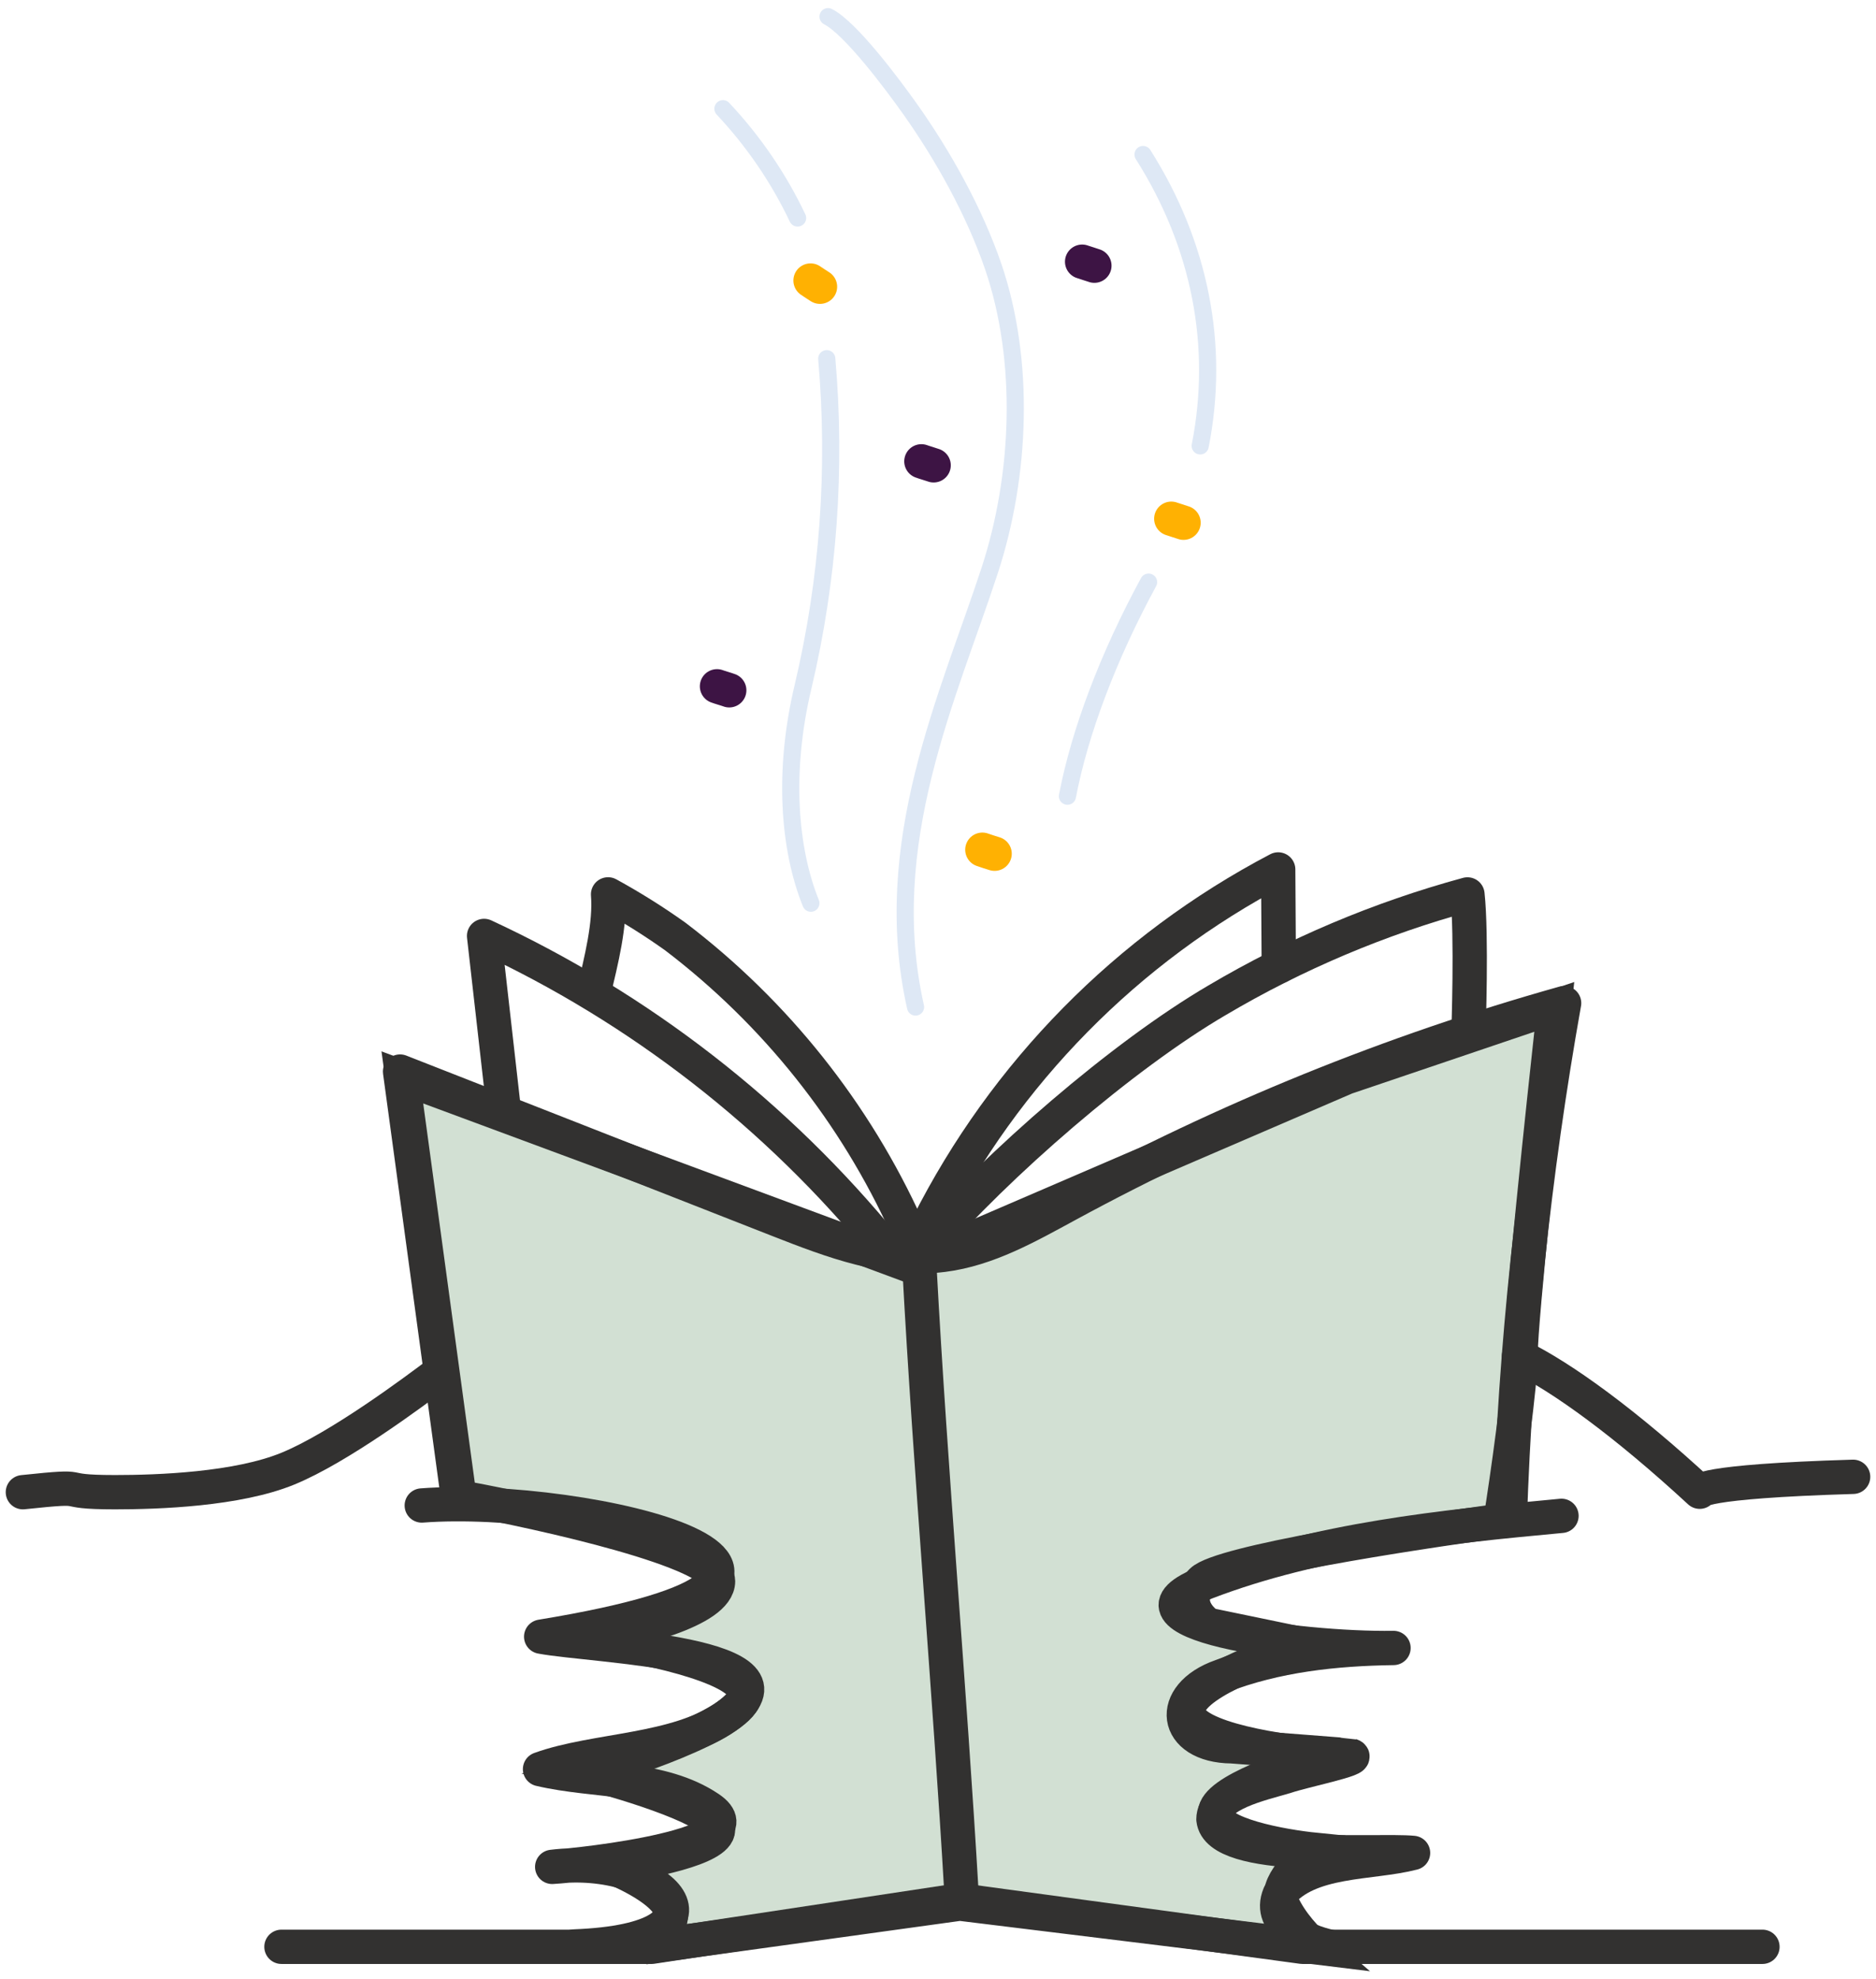 <svg width="164" height="173" viewBox="0 0 164 173" fill="none" xmlns="http://www.w3.org/2000/svg">
<path d="M79.505 110.619L35.174 94.179L40.165 130.876C47.7 132.246 62.771 135.632 62.771 138.216C62.771 140.799 55.138 142.619 51.321 143.206C55.725 143.793 64.65 145.555 65.119 147.904C65.589 150.252 56.116 153.579 51.321 154.949C55.138 155.928 62.771 158.296 62.771 159.94C62.771 161.584 56.508 162.778 53.376 163.17C55.138 163.855 58.661 165.636 58.661 167.28C58.661 168.924 57.095 169.922 56.312 170.216L83.908 166.399L115.028 170.216C114.343 169.628 112.796 168.043 112.092 166.399C111.387 164.755 113.755 162.582 115.028 161.702C112.092 161.408 106.22 160.351 106.22 158.472C106.22 156.593 112.875 154.362 116.202 153.482C112.19 153.188 104.106 152.014 103.872 149.665C103.637 147.316 110.624 144.772 114.147 143.793L105.633 142.032C104.752 141.445 103.402 139.86 105.046 138.216C106.69 136.571 123.15 134.008 131.174 132.931C131.761 129.212 132.936 121.071 132.936 118.252C132.936 115.434 134.893 96.919 135.872 88.014L117.67 94.179L79.505 110.619Z" fill="#D2E0D3" stroke="#323130" stroke-width="3"/>
<path d="M24.605 170.173H56.972L83.908 166.104L113.853 170.173H154.073" stroke="#323130" stroke-width="3" stroke-linecap="round" stroke-linejoin="round"/>
<path d="M2 130.435C8.529 129.742 4.377 130.435 10.061 130.435C13.813 130.435 20.741 130.194 25.174 128.374C29.608 126.554 36.154 121.692 38.538 119.884" stroke="#323130" stroke-width="3" stroke-linecap="round" stroke-linejoin="round"/>
<path d="M36.871 131.597C51.068 130.517 80.942 137.551 47.31 143.064C51.79 143.916 71.313 144.45 63.48 150.046C59.165 153.128 52.06 152.888 47.21 154.643C52.084 155.788 57.779 155.23 61.989 158.06C66.745 161.26 51.086 163.028 48.273 163.186C57.967 161.977 65.06 169.58 50.205 170.144" stroke="#323130" stroke-width="3" stroke-linecap="round" stroke-linejoin="round"/>
<path d="M136.505 132.502C126.159 133.465 115.203 134.58 105.444 138.315C96.156 141.838 113.5 144.186 121.82 144.051C116.7 144.122 111.545 144.674 106.771 146.523C101.98 148.191 102.561 152.6 107.681 152.647C110.523 152.865 118.074 153.44 118.121 153.458C119.066 153.734 113.905 154.767 112.396 155.289C110.2 155.941 106.079 156.816 106.079 159.03C106.478 162.829 120.305 161.654 123.529 161.965C119.806 162.928 114.399 162.435 111.856 165.612C110.764 168.248 114.205 169.722 116.26 170.162" stroke="#323130" stroke-width="3" stroke-linecap="round" stroke-linejoin="round"/>
<path d="M132.789 118.551C136.593 120.394 142.183 124.481 148.589 130.394C148.589 130.394 148.249 129.501 162 129.09" stroke="#323130" stroke-width="3" stroke-linecap="round" stroke-linejoin="round"/>
<path d="M40.112 131.468L34.974 93.667L68.143 106.678C72.728 108.475 77.537 110.307 82.446 109.69C86.356 109.197 89.879 107.177 93.343 105.298C107.103 97.824 121.658 91.916 136.734 87.684C134.075 102.621 132.488 117.73 131.984 132.895" stroke="#323130" stroke-width="3" stroke-linecap="round" stroke-linejoin="round"/>
<path d="M80.385 110.912C81.331 128.486 83.039 147.95 84.055 165.518" stroke="#323130" stroke-width="3" stroke-linecap="round" stroke-linejoin="round"/>
<path d="M43.987 96.521L42.319 81.812C55.931 88.128 67.932 97.449 77.419 109.074" stroke="#323130" stroke-width="3" stroke-linecap="round" stroke-linejoin="round"/>
<path d="M51.873 86.845C52.577 83.909 53.37 80.751 53.158 78.179C55.186 79.29 57.147 80.519 59.03 81.86C67.789 88.526 74.751 97.267 79.287 107.296L80.238 107.519" stroke="#323130" stroke-width="3" stroke-linecap="round" stroke-linejoin="round"/>
<path d="M81.13 107.084C87.846 93.787 98.547 82.92 111.739 76L111.792 84.484" stroke="#323130" stroke-width="3" stroke-linecap="round" stroke-linejoin="round"/>
<path d="M80.872 109.074C87.184 101.787 98.093 92.293 106.402 87.431C113.249 83.383 120.609 80.273 128.285 78.184C128.672 81.742 128.373 90.273 128.373 90.273" stroke="#323130" stroke-width="3" stroke-linecap="round" stroke-linejoin="round"/>
<path d="M80.037 88.027C76.815 73.704 82.945 60.808 86.528 49.835C89.211 41.627 89.664 31.577 86.813 23.257C85.183 18.525 82.481 13.655 79.585 9.566C78.012 7.343 74.362 2.463 72.387 1.455" stroke="#DEE8F5" stroke-width="1.5" stroke-linecap="round" stroke-linejoin="round"/>
<path d="M69.725 19.057C68.07 15.568 65.86 12.333 63.198 9.502" stroke="#DEE8F5" stroke-width="1.5" stroke-linecap="round" stroke-linejoin="round"/>
<path d="M70.887 78.951C68.966 74.193 68.435 67.407 70.213 59.982C72.421 50.639 73.117 40.973 72.275 31.352" stroke="#DEE8F5" stroke-width="1.5" stroke-linecap="round" stroke-linejoin="round"/>
<path d="M104.921 38.976C106.652 30.229 104.92 21.38 99.925 13.507" stroke="#DEE8F5" stroke-width="1.5" stroke-linecap="round" stroke-linejoin="round"/>
<path d="M93.316 69.598C94.378 64.018 96.874 57.389 100.408 50.885" stroke="#DEE8F5" stroke-width="1.5" stroke-linecap="round" stroke-linejoin="round"/>
<path d="M62.68 59.991C62.915 60.083 63.515 60.248 63.75 60.339" stroke="#3D1444" stroke-width="3" stroke-linecap="round" stroke-linejoin="round"/>
<path d="M70.858 24.522C71.04 24.65 71.489 24.94 71.683 25.064" stroke="#FFB102" stroke-width="3" stroke-linecap="round" stroke-linejoin="round"/>
<path d="M80.548 40.326C80.782 40.417 81.385 40.586 81.618 40.674" stroke="#3D1444" stroke-width="3" stroke-linecap="round" stroke-linejoin="round"/>
<path d="M85.878 74.276C86.113 74.367 86.697 74.545 86.948 74.624" stroke="#FFB102" stroke-width="3" stroke-linecap="round" stroke-linejoin="round"/>
<path d="M102.394 45.344C102.629 45.434 103.228 45.602 103.464 45.692" stroke="#FFB102" stroke-width="3" stroke-linecap="round" stroke-linejoin="round"/>
<path d="M94.6 22.876C94.833 22.965 95.437 23.135 95.67 23.224" stroke="#3D1444" stroke-width="3" stroke-linecap="round" stroke-linejoin="round"/>
</svg>
